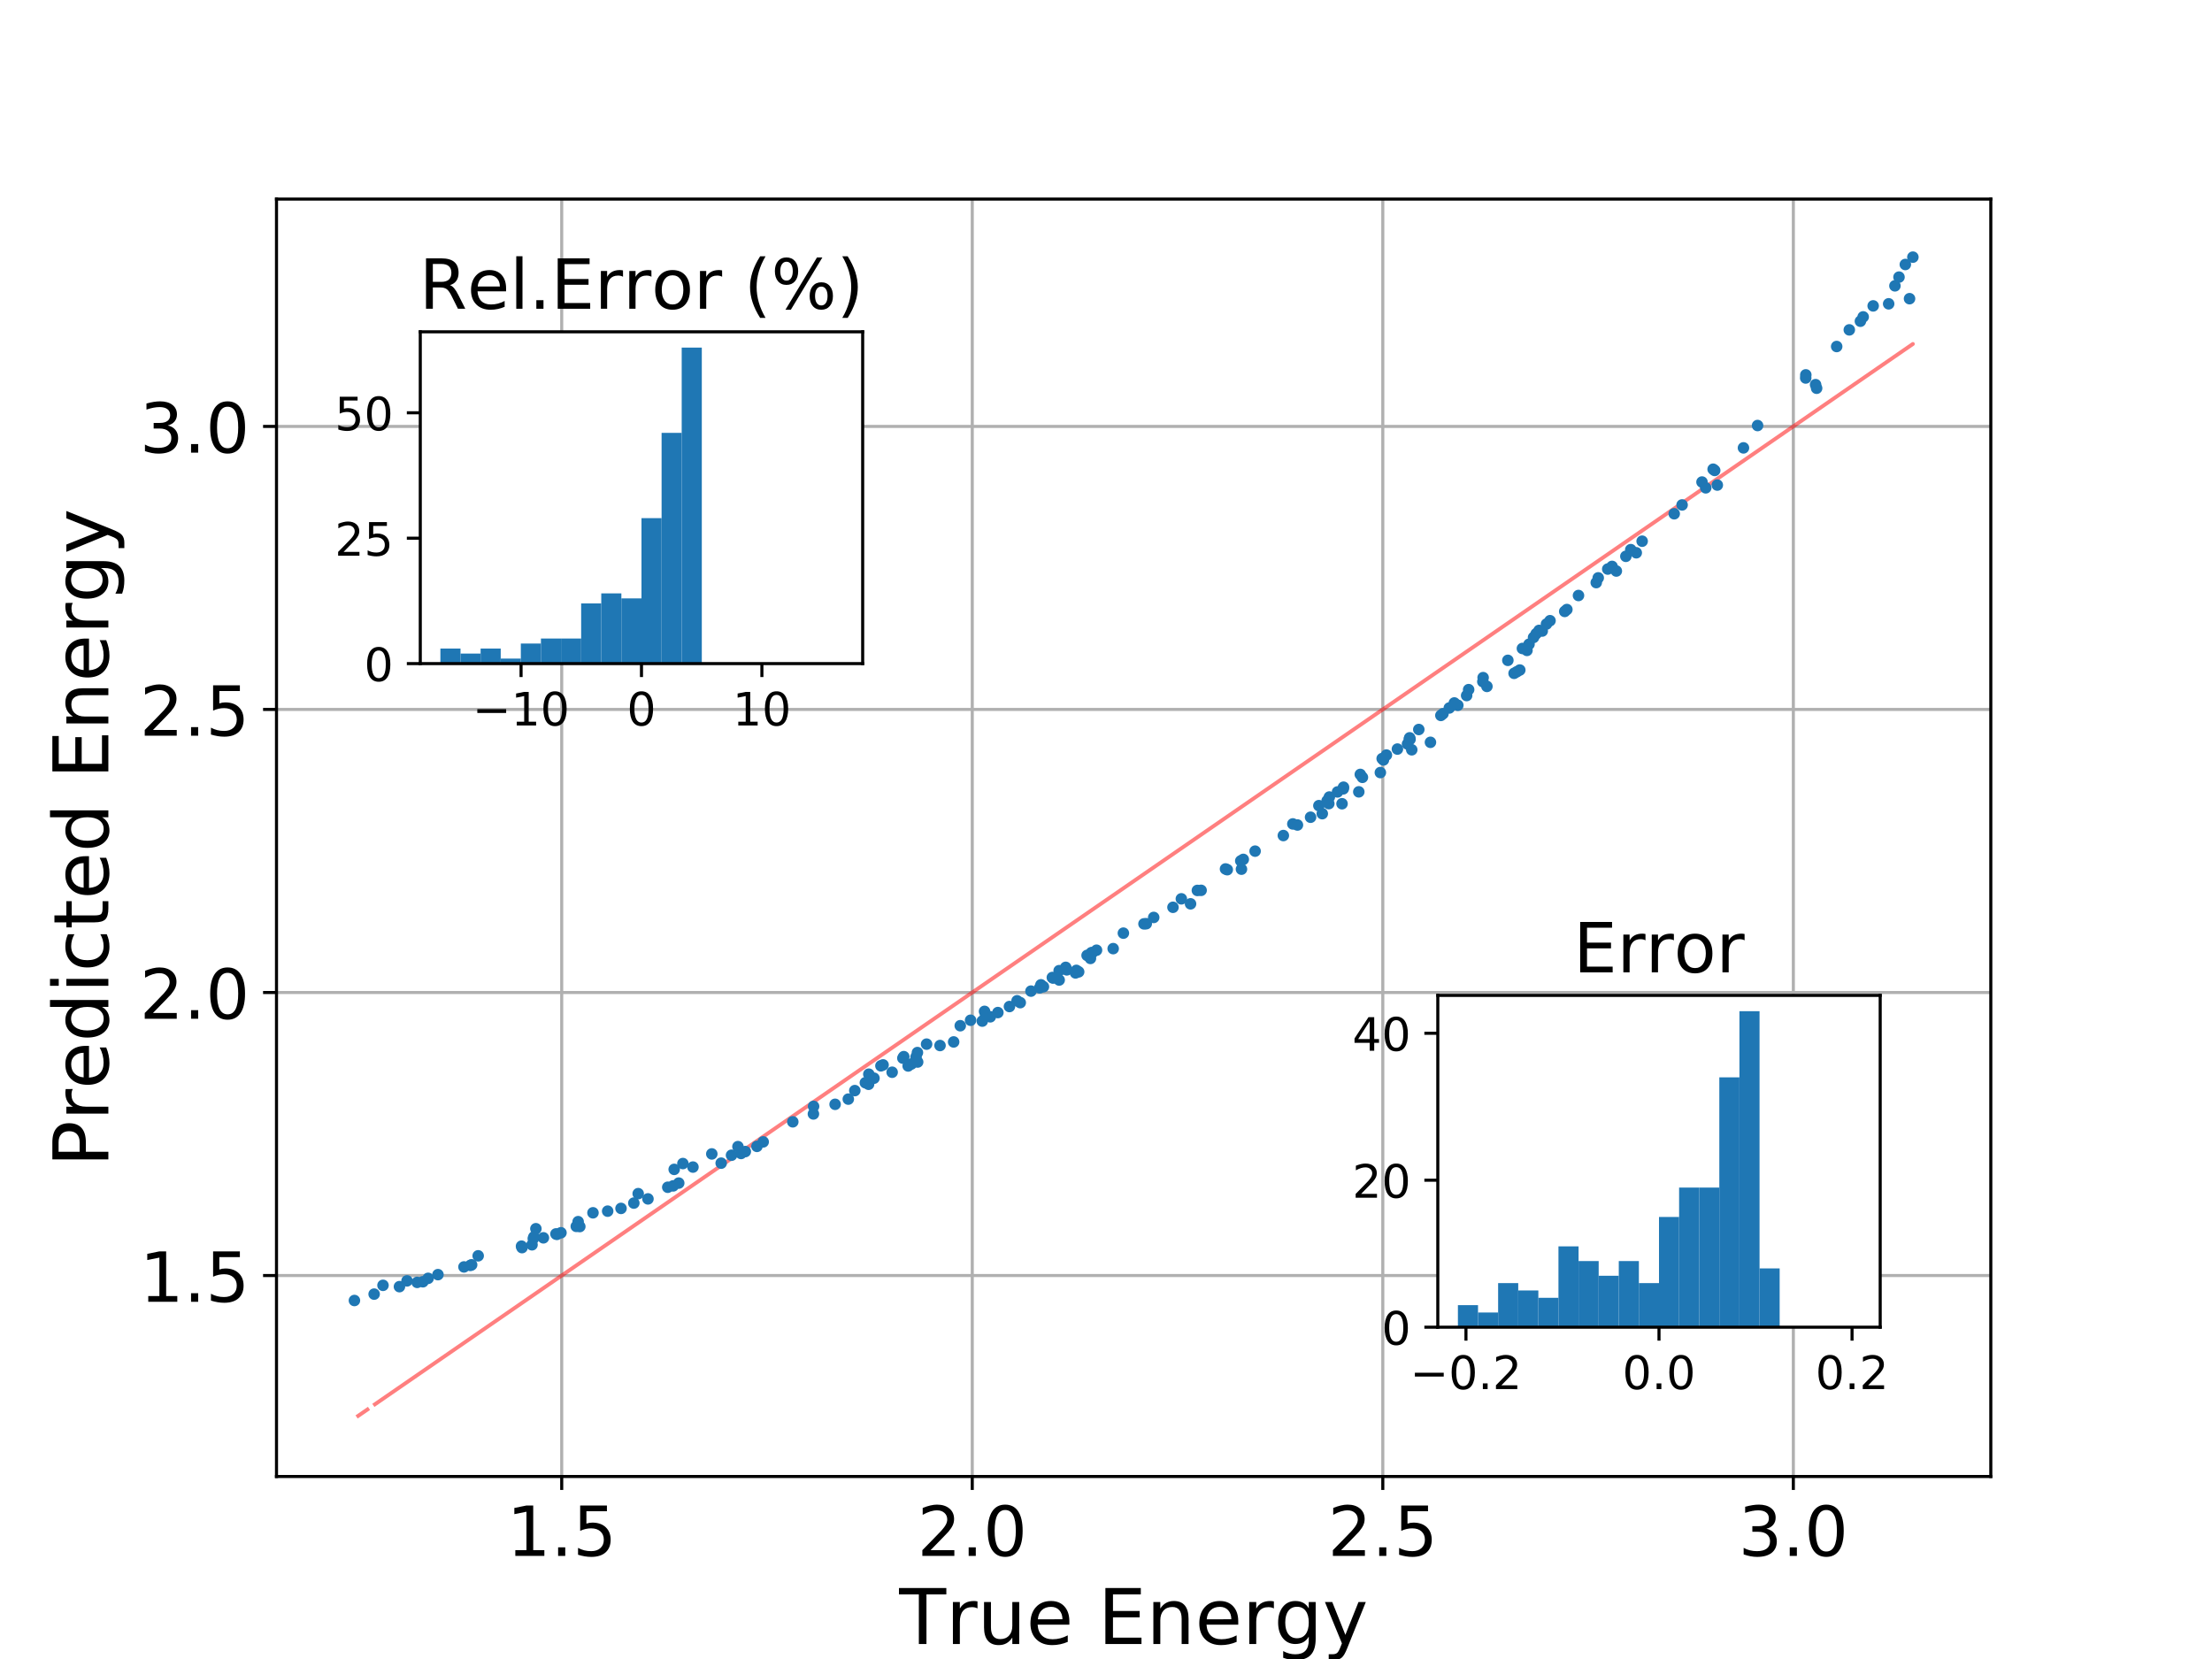 <?xml version="1.0" encoding="utf-8" standalone="no"?>
<!DOCTYPE svg PUBLIC "-//W3C//DTD SVG 1.1//EN"
  "http://www.w3.org/Graphics/SVG/1.1/DTD/svg11.dtd">
<!-- Created with matplotlib (http://matplotlib.org/) -->
<svg height="432pt" version="1.1" viewBox="0 0 576 432" width="576pt" xmlns="http://www.w3.org/2000/svg" xmlns:xlink="http://www.w3.org/1999/xlink">
 <defs>
  <style type="text/css">
*{stroke-linecap:butt;stroke-linejoin:round;}
  </style>
 </defs>
 <g id="figure_1">
  <g id="patch_1">
   <path d="M 0 432 
L 576 432 
L 576 0 
L 0 0 
z
" style="fill:#ffffff;"/>
  </g>
  <g id="axes_1">
   <g id="patch_2">
    <path d="M 72 384.48 
L 518.4 384.48 
L 518.4 51.84 
L 72 51.84 
z
" style="fill:#ffffff;"/>
   </g>
   <g id="matplotlib.axis_1">
    <g id="xtick_1">
     <g id="line2d_1">
      <path clip-path="url(#p677ce7e90f)" d="M 146.27 384.48 
L 146.27 51.84 
" style="fill:none;stroke:#b0b0b0;stroke-linecap:square;stroke-width:0.8;"/>
     </g>
     <g id="line2d_2">
      <defs>
       <path d="M 0 0 
L 0 3.5 
" id="md413369b03" style="stroke:#000000;stroke-width:0.8;"/>
      </defs>
      <g>
       <use style="stroke:#000000;stroke-width:0.8;" x="146.27" xlink:href="#md413369b03" y="384.48"/>
      </g>
     </g>
     <g id="text_1">
      <!-- 1.5 -->
      <defs>
       <path d="M 12.406 8.297 
L 28.516 8.297 
L 28.516 63.922 
L 10.984 60.406 
L 10.984 69.391 
L 28.422 72.906 
L 38.281 72.906 
L 38.281 8.297 
L 54.391 8.297 
L 54.391 0 
L 12.406 0 
z
" id="DejaVuSans-31"/>
       <path d="M 10.688 12.406 
L 21 12.406 
L 21 0 
L 10.688 0 
z
" id="DejaVuSans-2e"/>
       <path d="M 10.797 72.906 
L 49.516 72.906 
L 49.516 64.594 
L 19.828 64.594 
L 19.828 46.734 
Q 21.969 47.469 24.109 47.828 
Q 26.266 48.188 28.422 48.188 
Q 40.625 48.188 47.75 41.5 
Q 54.891 34.812 54.891 23.391 
Q 54.891 11.625 47.562 5.094 
Q 40.234 -1.422 26.906 -1.422 
Q 22.312 -1.422 17.547 -0.641 
Q 12.797 0.141 7.719 1.703 
L 7.719 11.625 
Q 12.109 9.234 16.797 8.062 
Q 21.484 6.891 26.703 6.891 
Q 35.156 6.891 40.078 11.328 
Q 45.016 15.766 45.016 23.391 
Q 45.016 31 40.078 35.438 
Q 35.156 39.891 26.703 39.891 
Q 22.75 39.891 18.812 39.016 
Q 14.891 38.141 10.797 36.281 
z
" id="DejaVuSans-35"/>
      </defs>
      <g transform="translate(131.957 405.157)scale(0.18 -0.18)">
       <use xlink:href="#DejaVuSans-31"/>
       <use x="63.623" xlink:href="#DejaVuSans-2e"/>
       <use x="95.41" xlink:href="#DejaVuSans-35"/>
      </g>
     </g>
    </g>
    <g id="xtick_2">
     <g id="line2d_3">
      <path clip-path="url(#p677ce7e90f)" d="M 253.174 384.48 
L 253.174 51.84 
" style="fill:none;stroke:#b0b0b0;stroke-linecap:square;stroke-width:0.8;"/>
     </g>
     <g id="line2d_4">
      <g>
       <use style="stroke:#000000;stroke-width:0.8;" x="253.174" xlink:href="#md413369b03" y="384.48"/>
      </g>
     </g>
     <g id="text_2">
      <!-- 2.0 -->
      <defs>
       <path d="M 19.188 8.297 
L 53.609 8.297 
L 53.609 0 
L 7.328 0 
L 7.328 8.297 
Q 12.938 14.109 22.625 23.891 
Q 32.328 33.688 34.812 36.531 
Q 39.547 41.844 41.422 45.531 
Q 43.312 49.219 43.312 52.781 
Q 43.312 58.594 39.234 62.25 
Q 35.156 65.922 28.609 65.922 
Q 23.969 65.922 18.812 64.312 
Q 13.672 62.703 7.812 59.422 
L 7.812 69.391 
Q 13.766 71.781 18.938 73 
Q 24.125 74.219 28.422 74.219 
Q 39.75 74.219 46.484 68.547 
Q 53.219 62.891 53.219 53.422 
Q 53.219 48.922 51.531 44.891 
Q 49.859 40.875 45.406 35.406 
Q 44.188 33.984 37.641 27.219 
Q 31.109 20.453 19.188 8.297 
z
" id="DejaVuSans-32"/>
       <path d="M 31.781 66.406 
Q 24.172 66.406 20.328 58.906 
Q 16.5 51.422 16.5 36.375 
Q 16.5 21.391 20.328 13.891 
Q 24.172 6.391 31.781 6.391 
Q 39.453 6.391 43.281 13.891 
Q 47.125 21.391 47.125 36.375 
Q 47.125 51.422 43.281 58.906 
Q 39.453 66.406 31.781 66.406 
z
M 31.781 74.219 
Q 44.047 74.219 50.516 64.516 
Q 56.984 54.828 56.984 36.375 
Q 56.984 17.969 50.516 8.266 
Q 44.047 -1.422 31.781 -1.422 
Q 19.531 -1.422 13.062 8.266 
Q 6.594 17.969 6.594 36.375 
Q 6.594 54.828 13.062 64.516 
Q 19.531 74.219 31.781 74.219 
z
" id="DejaVuSans-30"/>
      </defs>
      <g transform="translate(238.861 405.157)scale(0.18 -0.18)">
       <use xlink:href="#DejaVuSans-32"/>
       <use x="63.623" xlink:href="#DejaVuSans-2e"/>
       <use x="95.41" xlink:href="#DejaVuSans-30"/>
      </g>
     </g>
    </g>
    <g id="xtick_3">
     <g id="line2d_5">
      <path clip-path="url(#p677ce7e90f)" d="M 360.078 384.48 
L 360.078 51.84 
" style="fill:none;stroke:#b0b0b0;stroke-linecap:square;stroke-width:0.8;"/>
     </g>
     <g id="line2d_6">
      <g>
       <use style="stroke:#000000;stroke-width:0.8;" x="360.078" xlink:href="#md413369b03" y="384.48"/>
      </g>
     </g>
     <g id="text_3">
      <!-- 2.5 -->
      <g transform="translate(345.765 405.157)scale(0.18 -0.18)">
       <use xlink:href="#DejaVuSans-32"/>
       <use x="63.623" xlink:href="#DejaVuSans-2e"/>
       <use x="95.41" xlink:href="#DejaVuSans-35"/>
      </g>
     </g>
    </g>
    <g id="xtick_4">
     <g id="line2d_7">
      <path clip-path="url(#p677ce7e90f)" d="M 466.982 384.48 
L 466.982 51.84 
" style="fill:none;stroke:#b0b0b0;stroke-linecap:square;stroke-width:0.8;"/>
     </g>
     <g id="line2d_8">
      <g>
       <use style="stroke:#000000;stroke-width:0.8;" x="466.982" xlink:href="#md413369b03" y="384.48"/>
      </g>
     </g>
     <g id="text_4">
      <!-- 3.0 -->
      <defs>
       <path d="M 40.578 39.312 
Q 47.656 37.797 51.625 33 
Q 55.609 28.219 55.609 21.188 
Q 55.609 10.406 48.188 4.484 
Q 40.766 -1.422 27.094 -1.422 
Q 22.516 -1.422 17.656 -0.516 
Q 12.797 0.391 7.625 2.203 
L 7.625 11.719 
Q 11.719 9.328 16.594 8.109 
Q 21.484 6.891 26.812 6.891 
Q 36.078 6.891 40.938 10.547 
Q 45.797 14.203 45.797 21.188 
Q 45.797 27.641 41.281 31.266 
Q 36.766 34.906 28.719 34.906 
L 20.219 34.906 
L 20.219 43.016 
L 29.109 43.016 
Q 36.375 43.016 40.234 45.922 
Q 44.094 48.828 44.094 54.297 
Q 44.094 59.906 40.109 62.906 
Q 36.141 65.922 28.719 65.922 
Q 24.656 65.922 20.016 65.031 
Q 15.375 64.156 9.812 62.312 
L 9.812 71.094 
Q 15.438 72.656 20.344 73.438 
Q 25.25 74.219 29.594 74.219 
Q 40.828 74.219 47.359 69.109 
Q 53.906 64.016 53.906 55.328 
Q 53.906 49.266 50.438 45.094 
Q 46.969 40.922 40.578 39.312 
z
" id="DejaVuSans-33"/>
      </defs>
      <g transform="translate(452.67 405.157)scale(0.18 -0.18)">
       <use xlink:href="#DejaVuSans-33"/>
       <use x="63.623" xlink:href="#DejaVuSans-2e"/>
       <use x="95.41" xlink:href="#DejaVuSans-30"/>
      </g>
     </g>
    </g>
    <g id="text_5">
     <!-- True Energy -->
     <defs>
      <path d="M -0.297 72.906 
L 61.375 72.906 
L 61.375 64.594 
L 35.5 64.594 
L 35.5 0 
L 25.594 0 
L 25.594 64.594 
L -0.297 64.594 
z
" id="DejaVuSans-54"/>
      <path d="M 41.109 46.297 
Q 39.594 47.172 37.812 47.578 
Q 36.031 48 33.891 48 
Q 26.266 48 22.188 43.047 
Q 18.109 38.094 18.109 28.812 
L 18.109 0 
L 9.078 0 
L 9.078 54.688 
L 18.109 54.688 
L 18.109 46.188 
Q 20.953 51.172 25.484 53.578 
Q 30.031 56 36.531 56 
Q 37.453 56 38.578 55.875 
Q 39.703 55.766 41.062 55.516 
z
" id="DejaVuSans-72"/>
      <path d="M 8.5 21.578 
L 8.5 54.688 
L 17.484 54.688 
L 17.484 21.922 
Q 17.484 14.156 20.5 10.266 
Q 23.531 6.391 29.594 6.391 
Q 36.859 6.391 41.078 11.031 
Q 45.312 15.672 45.312 23.688 
L 45.312 54.688 
L 54.297 54.688 
L 54.297 0 
L 45.312 0 
L 45.312 8.406 
Q 42.047 3.422 37.719 1 
Q 33.406 -1.422 27.688 -1.422 
Q 18.266 -1.422 13.375 4.438 
Q 8.5 10.297 8.5 21.578 
z
M 31.109 56 
z
" id="DejaVuSans-75"/>
      <path d="M 56.203 29.594 
L 56.203 25.203 
L 14.891 25.203 
Q 15.484 15.922 20.484 11.062 
Q 25.484 6.203 34.422 6.203 
Q 39.594 6.203 44.453 7.469 
Q 49.312 8.734 54.109 11.281 
L 54.109 2.781 
Q 49.266 0.734 44.188 -0.344 
Q 39.109 -1.422 33.891 -1.422 
Q 20.797 -1.422 13.156 6.188 
Q 5.516 13.812 5.516 26.812 
Q 5.516 40.234 12.766 48.109 
Q 20.016 56 32.328 56 
Q 43.359 56 49.781 48.891 
Q 56.203 41.797 56.203 29.594 
z
M 47.219 32.234 
Q 47.125 39.594 43.094 43.984 
Q 39.062 48.391 32.422 48.391 
Q 24.906 48.391 20.391 44.141 
Q 15.875 39.891 15.188 32.172 
z
" id="DejaVuSans-65"/>
      <path id="DejaVuSans-20"/>
      <path d="M 9.812 72.906 
L 55.906 72.906 
L 55.906 64.594 
L 19.672 64.594 
L 19.672 43.016 
L 54.391 43.016 
L 54.391 34.719 
L 19.672 34.719 
L 19.672 8.297 
L 56.781 8.297 
L 56.781 0 
L 9.812 0 
z
" id="DejaVuSans-45"/>
      <path d="M 54.891 33.016 
L 54.891 0 
L 45.906 0 
L 45.906 32.719 
Q 45.906 40.484 42.875 44.328 
Q 39.844 48.188 33.797 48.188 
Q 26.516 48.188 22.312 43.547 
Q 18.109 38.922 18.109 30.906 
L 18.109 0 
L 9.078 0 
L 9.078 54.688 
L 18.109 54.688 
L 18.109 46.188 
Q 21.344 51.125 25.703 53.562 
Q 30.078 56 35.797 56 
Q 45.219 56 50.047 50.172 
Q 54.891 44.344 54.891 33.016 
z
" id="DejaVuSans-6e"/>
      <path d="M 45.406 27.984 
Q 45.406 37.75 41.375 43.109 
Q 37.359 48.484 30.078 48.484 
Q 22.859 48.484 18.828 43.109 
Q 14.797 37.75 14.797 27.984 
Q 14.797 18.266 18.828 12.891 
Q 22.859 7.516 30.078 7.516 
Q 37.359 7.516 41.375 12.891 
Q 45.406 18.266 45.406 27.984 
z
M 54.391 6.781 
Q 54.391 -7.172 48.188 -13.984 
Q 42 -20.797 29.203 -20.797 
Q 24.469 -20.797 20.266 -20.094 
Q 16.062 -19.391 12.109 -17.922 
L 12.109 -9.188 
Q 16.062 -11.328 19.922 -12.344 
Q 23.781 -13.375 27.781 -13.375 
Q 36.625 -13.375 41.016 -8.766 
Q 45.406 -4.156 45.406 5.172 
L 45.406 9.625 
Q 42.625 4.781 38.281 2.391 
Q 33.938 0 27.875 0 
Q 17.828 0 11.672 7.656 
Q 5.516 15.328 5.516 27.984 
Q 5.516 40.672 11.672 48.328 
Q 17.828 56 27.875 56 
Q 33.938 56 38.281 53.609 
Q 42.625 51.219 45.406 46.391 
L 45.406 54.688 
L 54.391 54.688 
z
" id="DejaVuSans-67"/>
      <path d="M 32.172 -5.078 
Q 28.375 -14.844 24.75 -17.812 
Q 21.141 -20.797 15.094 -20.797 
L 7.906 -20.797 
L 7.906 -13.281 
L 13.188 -13.281 
Q 16.891 -13.281 18.938 -11.516 
Q 21 -9.766 23.484 -3.219 
L 25.094 0.875 
L 2.984 54.688 
L 12.5 54.688 
L 29.594 11.922 
L 46.688 54.688 
L 56.203 54.688 
z
" id="DejaVuSans-79"/>
     </defs>
     <g transform="translate(234.148 428.098)scale(0.2 -0.2)">
      <use xlink:href="#DejaVuSans-54"/>
      <use x="60.865" xlink:href="#DejaVuSans-72"/>
      <use x="101.979" xlink:href="#DejaVuSans-75"/>
      <use x="165.357" xlink:href="#DejaVuSans-65"/>
      <use x="226.881" xlink:href="#DejaVuSans-20"/>
      <use x="258.668" xlink:href="#DejaVuSans-45"/>
      <use x="321.852" xlink:href="#DejaVuSans-6e"/>
      <use x="385.23" xlink:href="#DejaVuSans-65"/>
      <use x="446.754" xlink:href="#DejaVuSans-72"/>
      <use x="487.852" xlink:href="#DejaVuSans-67"/>
      <use x="551.328" xlink:href="#DejaVuSans-79"/>
     </g>
    </g>
   </g>
   <g id="matplotlib.axis_2">
    <g id="ytick_1">
     <g id="line2d_9">
      <path clip-path="url(#p677ce7e90f)" d="M 72 332.144 
L 518.4 332.144 
" style="fill:none;stroke:#b0b0b0;stroke-linecap:square;stroke-width:0.8;"/>
     </g>
     <g id="line2d_10">
      <defs>
       <path d="M 0 0 
L -3.5 0 
" id="m272c4cea9a" style="stroke:#000000;stroke-width:0.8;"/>
      </defs>
      <g>
       <use style="stroke:#000000;stroke-width:0.8;" x="72" xlink:href="#m272c4cea9a" y="332.144"/>
      </g>
     </g>
     <g id="text_6">
      <!-- 1.5 -->
      <g transform="translate(36.374 338.983)scale(0.18 -0.18)">
       <use xlink:href="#DejaVuSans-31"/>
       <use x="63.623" xlink:href="#DejaVuSans-2e"/>
       <use x="95.41" xlink:href="#DejaVuSans-35"/>
      </g>
     </g>
    </g>
    <g id="ytick_2">
     <g id="line2d_11">
      <path clip-path="url(#p677ce7e90f)" d="M 72 258.44 
L 518.4 258.44 
" style="fill:none;stroke:#b0b0b0;stroke-linecap:square;stroke-width:0.8;"/>
     </g>
     <g id="line2d_12">
      <g>
       <use style="stroke:#000000;stroke-width:0.8;" x="72" xlink:href="#m272c4cea9a" y="258.44"/>
      </g>
     </g>
     <g id="text_7">
      <!-- 2.0 -->
      <g transform="translate(36.374 265.278)scale(0.18 -0.18)">
       <use xlink:href="#DejaVuSans-32"/>
       <use x="63.623" xlink:href="#DejaVuSans-2e"/>
       <use x="95.41" xlink:href="#DejaVuSans-30"/>
      </g>
     </g>
    </g>
    <g id="ytick_3">
     <g id="line2d_13">
      <path clip-path="url(#p677ce7e90f)" d="M 72 184.735 
L 518.4 184.735 
" style="fill:none;stroke:#b0b0b0;stroke-linecap:square;stroke-width:0.8;"/>
     </g>
     <g id="line2d_14">
      <g>
       <use style="stroke:#000000;stroke-width:0.8;" x="72" xlink:href="#m272c4cea9a" y="184.735"/>
      </g>
     </g>
     <g id="text_8">
      <!-- 2.5 -->
      <g transform="translate(36.374 191.574)scale(0.18 -0.18)">
       <use xlink:href="#DejaVuSans-32"/>
       <use x="63.623" xlink:href="#DejaVuSans-2e"/>
       <use x="95.41" xlink:href="#DejaVuSans-35"/>
      </g>
     </g>
    </g>
    <g id="ytick_4">
     <g id="line2d_15">
      <path clip-path="url(#p677ce7e90f)" d="M 72 111.03 
L 518.4 111.03 
" style="fill:none;stroke:#b0b0b0;stroke-linecap:square;stroke-width:0.8;"/>
     </g>
     <g id="line2d_16">
      <g>
       <use style="stroke:#000000;stroke-width:0.8;" x="72" xlink:href="#m272c4cea9a" y="111.03"/>
      </g>
     </g>
     <g id="text_9">
      <!-- 3.0 -->
      <g transform="translate(36.374 117.869)scale(0.18 -0.18)">
       <use xlink:href="#DejaVuSans-33"/>
       <use x="63.623" xlink:href="#DejaVuSans-2e"/>
       <use x="95.41" xlink:href="#DejaVuSans-30"/>
      </g>
     </g>
    </g>
    <g id="text_10">
     <!-- Predicted Energy -->
     <defs>
      <path d="M 19.672 64.797 
L 19.672 37.406 
L 32.078 37.406 
Q 38.969 37.406 42.719 40.969 
Q 46.484 44.531 46.484 51.125 
Q 46.484 57.672 42.719 61.234 
Q 38.969 64.797 32.078 64.797 
z
M 9.812 72.906 
L 32.078 72.906 
Q 44.344 72.906 50.609 67.359 
Q 56.891 61.812 56.891 51.125 
Q 56.891 40.328 50.609 34.812 
Q 44.344 29.297 32.078 29.297 
L 19.672 29.297 
L 19.672 0 
L 9.812 0 
z
" id="DejaVuSans-50"/>
      <path d="M 45.406 46.391 
L 45.406 75.984 
L 54.391 75.984 
L 54.391 0 
L 45.406 0 
L 45.406 8.203 
Q 42.578 3.328 38.25 0.953 
Q 33.938 -1.422 27.875 -1.422 
Q 17.969 -1.422 11.734 6.484 
Q 5.516 14.406 5.516 27.297 
Q 5.516 40.188 11.734 48.094 
Q 17.969 56 27.875 56 
Q 33.938 56 38.25 53.625 
Q 42.578 51.266 45.406 46.391 
z
M 14.797 27.297 
Q 14.797 17.391 18.875 11.75 
Q 22.953 6.109 30.078 6.109 
Q 37.203 6.109 41.297 11.75 
Q 45.406 17.391 45.406 27.297 
Q 45.406 37.203 41.297 42.844 
Q 37.203 48.484 30.078 48.484 
Q 22.953 48.484 18.875 42.844 
Q 14.797 37.203 14.797 27.297 
z
" id="DejaVuSans-64"/>
      <path d="M 9.422 54.688 
L 18.406 54.688 
L 18.406 0 
L 9.422 0 
z
M 9.422 75.984 
L 18.406 75.984 
L 18.406 64.594 
L 9.422 64.594 
z
" id="DejaVuSans-69"/>
      <path d="M 48.781 52.594 
L 48.781 44.188 
Q 44.969 46.297 41.141 47.344 
Q 37.312 48.391 33.406 48.391 
Q 24.656 48.391 19.812 42.844 
Q 14.984 37.312 14.984 27.297 
Q 14.984 17.281 19.812 11.734 
Q 24.656 6.203 33.406 6.203 
Q 37.312 6.203 41.141 7.25 
Q 44.969 8.297 48.781 10.406 
L 48.781 2.094 
Q 45.016 0.344 40.984 -0.531 
Q 36.969 -1.422 32.422 -1.422 
Q 20.062 -1.422 12.781 6.344 
Q 5.516 14.109 5.516 27.297 
Q 5.516 40.672 12.859 48.328 
Q 20.219 56 33.016 56 
Q 37.156 56 41.109 55.141 
Q 45.062 54.297 48.781 52.594 
z
" id="DejaVuSans-63"/>
      <path d="M 18.312 70.219 
L 18.312 54.688 
L 36.812 54.688 
L 36.812 47.703 
L 18.312 47.703 
L 18.312 18.016 
Q 18.312 11.328 20.141 9.422 
Q 21.969 7.516 27.594 7.516 
L 36.812 7.516 
L 36.812 0 
L 27.594 0 
Q 17.188 0 13.234 3.875 
Q 9.281 7.766 9.281 18.016 
L 9.281 47.703 
L 2.688 47.703 
L 2.688 54.688 
L 9.281 54.688 
L 9.281 70.219 
z
" id="DejaVuSans-74"/>
     </defs>
     <g transform="translate(28.215 303.86)rotate(-90)scale(0.2 -0.2)">
      <use xlink:href="#DejaVuSans-50"/>
      <use x="60.287" xlink:href="#DejaVuSans-72"/>
      <use x="101.369" xlink:href="#DejaVuSans-65"/>
      <use x="162.893" xlink:href="#DejaVuSans-64"/>
      <use x="226.369" xlink:href="#DejaVuSans-69"/>
      <use x="254.152" xlink:href="#DejaVuSans-63"/>
      <use x="309.133" xlink:href="#DejaVuSans-74"/>
      <use x="348.342" xlink:href="#DejaVuSans-65"/>
      <use x="409.865" xlink:href="#DejaVuSans-64"/>
      <use x="473.342" xlink:href="#DejaVuSans-20"/>
      <use x="505.129" xlink:href="#DejaVuSans-45"/>
      <use x="568.312" xlink:href="#DejaVuSans-6e"/>
      <use x="631.691" xlink:href="#DejaVuSans-65"/>
      <use x="693.215" xlink:href="#DejaVuSans-72"/>
      <use x="734.312" xlink:href="#DejaVuSans-67"/>
      <use x="797.789" xlink:href="#DejaVuSans-79"/>
     </g>
    </g>
   </g>
   <g id="line2d_17">
    <path clip-path="url(#p677ce7e90f)" d="M 346.162 194.33 
L 386.203 166.723 
L 386.203 166.723 
L 386.203 166.723 
L 138.534 337.478 
L 262.859 251.762 
L 262.859 251.762 
L 478.267 103.25 
L 478.267 103.25 
L 478.267 103.25 
L 105.987 359.917 
L 446.095 125.431 
L 446.095 125.431 
L 481.556 100.982 
L 447.183 124.681 
L 447.183 124.681 
L 145.026 333.002 
L 241.284 266.637 
L 241.284 266.637 
L 487.769 96.699 
L 274.028 244.062 
L 274.028 244.062 
L 138.87 337.246 
L 138.87 337.246 
L 138.87 337.246 
L 400.778 156.675 
L 192.975 299.944 
L 192.975 299.944 
L 99.732 364.23 
L 99.732 364.23 
L 99.732 364.23 
L 498.109 89.57 
L 122.814 348.316 
L 122.814 348.316 
L 97.426 365.82 
L 97.426 365.82 
L 97.426 365.82 
L 400.014 157.201 
L 187.794 303.516 
L 187.794 303.516 
L 92.291 369.36 
L 92.291 369.36 
L 92.291 369.36 
L 426.081 139.229 
L 238.533 268.534 
" style="fill:none;opacity:0.5;stroke:#ff0000;stroke-dasharray:3.7,1.6;stroke-dashoffset:0;"/>
   </g>
   <g id="line2d_18">
    <defs>
     <path d="M 0 1 
C 0.265 1 0.52 0.895 0.707 0.707 
C 0.895 0.52 1 0.265 1 0 
C 1 -0.265 0.895 -0.52 0.707 -0.707 
C 0.52 -0.895 0.265 -1 0 -1 
C -0.265 -1 -0.52 -0.895 -0.707 -0.707 
C -0.895 -0.52 -1 -0.265 -1 0 
C -1 0.265 -0.895 0.52 -0.707 0.707 
C -0.52 0.895 -0.265 1 0 1 
z
" id="md43823d72e" style="stroke:#1f77b4;"/>
    </defs>
    <g clip-path="url(#p677ce7e90f)">
     <use style="fill:#1f77b4;stroke:#1f77b4;" x="346.162" xlink:href="#md43823d72e" y="207.54"/>
     <use style="fill:#1f77b4;stroke:#1f77b4;" x="386.203" xlink:href="#md43823d72e" y="176.453"/>
     <use style="fill:#1f77b4;stroke:#1f77b4;" x="138.534" xlink:href="#md43823d72e" y="324.141"/>
     <use style="fill:#1f77b4;stroke:#1f77b4;" x="262.859" xlink:href="#md43823d72e" y="262.102"/>
     <use style="fill:#1f77b4;stroke:#1f77b4;" x="424.65" xlink:href="#md43823d72e" y="143.124"/>
     <use style="fill:#1f77b4;stroke:#1f77b4;" x="343.433" xlink:href="#md43823d72e" y="209.787"/>
     <use style="fill:#1f77b4;stroke:#1f77b4;" x="435.961" xlink:href="#md43823d72e" y="133.783"/>
     <use style="fill:#1f77b4;stroke:#1f77b4;" x="443.199" xlink:href="#md43823d72e" y="125.522"/>
     <use style="fill:#1f77b4;stroke:#1f77b4;" x="478.267" xlink:href="#md43823d72e" y="90.231"/>
     <use style="fill:#1f77b4;stroke:#1f77b4;" x="192.16" xlink:href="#md43823d72e" y="298.578"/>
     <use style="fill:#1f77b4;stroke:#1f77b4;" x="194.076" xlink:href="#md43823d72e" y="299.867"/>
     <use style="fill:#1f77b4;stroke:#1f77b4;" x="146.075" xlink:href="#md43823d72e" y="321.01"/>
     <use style="fill:#1f77b4;stroke:#1f77b4;" x="336.651" xlink:href="#md43823d72e" y="214.545"/>
     <use style="fill:#1f77b4;stroke:#1f77b4;" x="229.952" xlink:href="#md43823d72e" y="277.297"/>
     <use style="fill:#1f77b4;stroke:#1f77b4;" x="444.171" xlink:href="#md43823d72e" y="127.028"/>
     <use style="fill:#1f77b4;stroke:#1f77b4;" x="361.018" xlink:href="#md43823d72e" y="196.615"/>
     <use style="fill:#1f77b4;stroke:#1f77b4;" x="470.203" xlink:href="#md43823d72e" y="98.429"/>
     <use style="fill:#1f77b4;stroke:#1f77b4;" x="236.483" xlink:href="#md43823d72e" y="277.577"/>
     <use style="fill:#1f77b4;stroke:#1f77b4;" x="401.596" xlink:href="#md43823d72e" y="164.32"/>
     <use style="fill:#1f77b4;stroke:#1f77b4;" x="168.728" xlink:href="#md43823d72e" y="312.188"/>
     <use style="fill:#1f77b4;stroke:#1f77b4;" x="265.672" xlink:href="#md43823d72e" y="261.087"/>
     <use style="fill:#1f77b4;stroke:#1f77b4;" x="289.869" xlink:href="#md43823d72e" y="247.021"/>
     <use style="fill:#1f77b4;stroke:#1f77b4;" x="382.431" xlink:href="#md43823d72e" y="179.578"/>
     <use style="fill:#1f77b4;stroke:#1f77b4;" x="310.015" xlink:href="#md43823d72e" y="235.357"/>
     <use style="fill:#1f77b4;stroke:#1f77b4;" x="348.292" xlink:href="#md43823d72e" y="206.215"/>
     <use style="fill:#1f77b4;stroke:#1f77b4;" x="139.021" xlink:href="#md43823d72e" y="322.087"/>
     <use style="fill:#1f77b4;stroke:#1f77b4;" x="165.048" xlink:href="#md43823d72e" y="313.28"/>
     <use style="fill:#1f77b4;stroke:#1f77b4;" x="453.994" xlink:href="#md43823d72e" y="116.627"/>
     <use style="fill:#1f77b4;stroke:#1f77b4;" x="366.98" xlink:href="#md43823d72e" y="192.507"/>
     <use style="fill:#1f77b4;stroke:#1f77b4;" x="367.172" xlink:href="#md43823d72e" y="192.521"/>
     <use style="fill:#1f77b4;stroke:#1f77b4;" x="341.27" xlink:href="#md43823d72e" y="212.805"/>
     <use style="fill:#1f77b4;stroke:#1f77b4;" x="275.797" xlink:href="#md43823d72e" y="252.76"/>
     <use style="fill:#1f77b4;stroke:#1f77b4;" x="105.987" xlink:href="#md43823d72e" y="333.537"/>
     <use style="fill:#1f77b4;stroke:#1f77b4;" x="110.128" xlink:href="#md43823d72e" y="333.766"/>
     <use style="fill:#1f77b4;stroke:#1f77b4;" x="387.193" xlink:href="#md43823d72e" y="178.74"/>
     <use style="fill:#1f77b4;stroke:#1f77b4;" x="268.464" xlink:href="#md43823d72e" y="258.085"/>
     <use style="fill:#1f77b4;stroke:#1f77b4;" x="381.91" xlink:href="#md43823d72e" y="181.122"/>
     <use style="fill:#1f77b4;stroke:#1f77b4;" x="144.766" xlink:href="#md43823d72e" y="321.312"/>
     <use style="fill:#1f77b4;stroke:#1f77b4;" x="326.826" xlink:href="#md43823d72e" y="221.637"/>
     <use style="fill:#1f77b4;stroke:#1f77b4;" x="226.176" xlink:href="#md43823d72e" y="282.345"/>
     <use style="fill:#1f77b4;stroke:#1f77b4;" x="124.515" xlink:href="#md43823d72e" y="327.012"/>
     <use style="fill:#1f77b4;stroke:#1f77b4;" x="175.3" xlink:href="#md43823d72e" y="308.8"/>
     <use style="fill:#1f77b4;stroke:#1f77b4;" x="277.794" xlink:href="#md43823d72e" y="252.553"/>
     <use style="fill:#1f77b4;stroke:#1f77b4;" x="311.795" xlink:href="#md43823d72e" y="231.867"/>
     <use style="fill:#1f77b4;stroke:#1f77b4;" x="472.775" xlink:href="#md43823d72e" y="100.162"/>
     <use style="fill:#1f77b4;stroke:#1f77b4;" x="154.409" xlink:href="#md43823d72e" y="315.811"/>
     <use style="fill:#1f77b4;stroke:#1f77b4;" x="354.219" xlink:href="#md43823d72e" y="201.658"/>
     <use style="fill:#1f77b4;stroke:#1f77b4;" x="222.59" xlink:href="#md43823d72e" y="283.991"/>
     <use style="fill:#1f77b4;stroke:#1f77b4;" x="161.711" xlink:href="#md43823d72e" y="314.666"/>
     <use style="fill:#1f77b4;stroke:#1f77b4;" x="235.342" xlink:href="#md43823d72e" y="275.146"/>
     <use style="fill:#1f77b4;stroke:#1f77b4;" x="284.178" xlink:href="#md43823d72e" y="248.087"/>
     <use style="fill:#1f77b4;stroke:#1f77b4;" x="353.827" xlink:href="#md43823d72e" y="206.195"/>
     <use style="fill:#1f77b4;stroke:#1f77b4;" x="259.846" xlink:href="#md43823d72e" y="263.67"/>
     <use style="fill:#1f77b4;stroke:#1f77b4;" x="446.095" xlink:href="#md43823d72e" y="122.181"/>
     <use style="fill:#1f77b4;stroke:#1f77b4;" x="481.556" xlink:href="#md43823d72e" y="85.898"/>
     <use style="fill:#1f77b4;stroke:#1f77b4;" x="447.183" xlink:href="#md43823d72e" y="126.308"/>
     <use style="fill:#1f77b4;stroke:#1f77b4;" x="145.026" xlink:href="#md43823d72e" y="321.428"/>
     <use style="fill:#1f77b4;stroke:#1f77b4;" x="271.058" xlink:href="#md43823d72e" y="256.443"/>
     <use style="fill:#1f77b4;stroke:#1f77b4;" x="323.273" xlink:href="#md43823d72e" y="226.33"/>
     <use style="fill:#1f77b4;stroke:#1f77b4;" x="244.78" xlink:href="#md43823d72e" y="272.253"/>
     <use style="fill:#1f77b4;stroke:#1f77b4;" x="198.732" xlink:href="#md43823d72e" y="297.343"/>
     <use style="fill:#1f77b4;stroke:#1f77b4;" x="446.505" xlink:href="#md43823d72e" y="122.506"/>
     <use style="fill:#1f77b4;stroke:#1f77b4;" x="305.44" xlink:href="#md43823d72e" y="236.257"/>
     <use style="fill:#1f77b4;stroke:#1f77b4;" x="241.284" xlink:href="#md43823d72e" y="271.889"/>
     <use style="fill:#1f77b4;stroke:#1f77b4;" x="487.769" xlink:href="#md43823d72e" y="79.653"/>
     <use style="fill:#1f77b4;stroke:#1f77b4;" x="349.782" xlink:href="#md43823d72e" y="205.414"/>
     <use style="fill:#1f77b4;stroke:#1f77b4;" x="274.028" xlink:href="#md43823d72e" y="254.542"/>
     <use style="fill:#1f77b4;stroke:#1f77b4;" x="138.87" xlink:href="#md43823d72e" y="322.536"/>
     <use style="fill:#1f77b4;stroke:#1f77b4;" x="397.622" xlink:href="#md43823d72e" y="169.364"/>
     <use style="fill:#1f77b4;stroke:#1f77b4;" x="319.12" xlink:href="#md43823d72e" y="226.274"/>
     <use style="fill:#1f77b4;stroke:#1f77b4;" x="400.778" xlink:href="#md43823d72e" y="164.154"/>
     <use style="fill:#1f77b4;stroke:#1f77b4;" x="255.784" xlink:href="#md43823d72e" y="265.893"/>
     <use style="fill:#1f77b4;stroke:#1f77b4;" x="211.812" xlink:href="#md43823d72e" y="290.068"/>
     <use style="fill:#1f77b4;stroke:#1f77b4;" x="173.884" xlink:href="#md43823d72e" y="309.157"/>
     <use style="fill:#1f77b4;stroke:#1f77b4;" x="280.066" xlink:href="#md43823d72e" y="253.345"/>
     <use style="fill:#1f77b4;stroke:#1f77b4;" x="192.975" xlink:href="#md43823d72e" y="300.363"/>
     <use style="fill:#1f77b4;stroke:#1f77b4;" x="99.732" xlink:href="#md43823d72e" y="334.698"/>
     <use style="fill:#1f77b4;stroke:#1f77b4;" x="292.525" xlink:href="#md43823d72e" y="242.99"/>
     <use style="fill:#1f77b4;stroke:#1f77b4;" x="484.447" xlink:href="#md43823d72e" y="83.645"/>
     <use style="fill:#1f77b4;stroke:#1f77b4;" x="386.126" xlink:href="#md43823d72e" y="177.501"/>
     <use style="fill:#1f77b4;stroke:#1f77b4;" x="396.429" xlink:href="#md43823d72e" y="168.862"/>
     <use style="fill:#1f77b4;stroke:#1f77b4;" x="275.809" xlink:href="#md43823d72e" y="255.195"/>
     <use style="fill:#1f77b4;stroke:#1f77b4;" x="232.313" xlink:href="#md43823d72e" y="279.208"/>
     <use style="fill:#1f77b4;stroke:#1f77b4;" x="349.461" xlink:href="#md43823d72e" y="209.292"/>
     <use style="fill:#1f77b4;stroke:#1f77b4;" x="252.737" xlink:href="#md43823d72e" y="265.672"/>
     <use style="fill:#1f77b4;stroke:#1f77b4;" x="395.752" xlink:href="#md43823d72e" y="174.474"/>
     <use style="fill:#1f77b4;stroke:#1f77b4;" x="307.621" xlink:href="#md43823d72e" y="234.053"/>
     <use style="fill:#1f77b4;stroke:#1f77b4;" x="377.392" xlink:href="#md43823d72e" y="184.357"/>
     <use style="fill:#1f77b4;stroke:#1f77b4;" x="497.24" xlink:href="#md43823d72e" y="77.777"/>
     <use style="fill:#1f77b4;stroke:#1f77b4;" x="280.285" xlink:href="#md43823d72e" y="252.683"/>
     <use style="fill:#1f77b4;stroke:#1f77b4;" x="280.884" xlink:href="#md43823d72e" y="253.069"/>
     <use style="fill:#1f77b4;stroke:#1f77b4;" x="379.612" xlink:href="#md43823d72e" y="183.653"/>
     <use style="fill:#1f77b4;stroke:#1f77b4;" x="498.109" xlink:href="#md43823d72e" y="66.96"/>
     <use style="fill:#1f77b4;stroke:#1f77b4;" x="264.845" xlink:href="#md43823d72e" y="260.601"/>
     <use style="fill:#1f77b4;stroke:#1f77b4;" x="298.484" xlink:href="#md43823d72e" y="240.532"/>
     <use style="fill:#1f77b4;stroke:#1f77b4;" x="114.045" xlink:href="#md43823d72e" y="331.912"/>
     <use style="fill:#1f77b4;stroke:#1f77b4;" x="141.499" xlink:href="#md43823d72e" y="322.327"/>
     <use style="fill:#1f77b4;stroke:#1f77b4;" x="256.645" xlink:href="#md43823d72e" y="264.487"/>
     <use style="fill:#1f77b4;stroke:#1f77b4;" x="135.93" xlink:href="#md43823d72e" y="324.877"/>
     <use style="fill:#1f77b4;stroke:#1f77b4;" x="229.391" xlink:href="#md43823d72e" y="277.54"/>
     <use style="fill:#1f77b4;stroke:#1f77b4;" x="420.891" xlink:href="#md43823d72e" y="148.692"/>
     <use style="fill:#1f77b4;stroke:#1f77b4;" x="375.199" xlink:href="#md43823d72e" y="186.296"/>
     <use style="fill:#1f77b4;stroke:#1f77b4;" x="392.644" xlink:href="#md43823d72e" y="171.952"/>
     <use style="fill:#1f77b4;stroke:#1f77b4;" x="257.87" xlink:href="#md43823d72e" y="264.776"/>
     <use style="fill:#1f77b4;stroke:#1f77b4;" x="185.352" xlink:href="#md43823d72e" y="300.478"/>
     <use style="fill:#1f77b4;stroke:#1f77b4;" x="457.669" xlink:href="#md43823d72e" y="110.807"/>
     <use style="fill:#1f77b4;stroke:#1f77b4;" x="367.617" xlink:href="#md43823d72e" y="195.244"/>
     <use style="fill:#1f77b4;stroke:#1f77b4;" x="407.451" xlink:href="#md43823d72e" y="159.216"/>
     <use style="fill:#1f77b4;stroke:#1f77b4;" x="177.823" xlink:href="#md43823d72e" y="302.987"/>
     <use style="fill:#1f77b4;stroke:#1f77b4;" x="250.048" xlink:href="#md43823d72e" y="267.095"/>
     <use style="fill:#1f77b4;stroke:#1f77b4;" x="271.706" xlink:href="#md43823d72e" y="256.942"/>
     <use style="fill:#1f77b4;stroke:#1f77b4;" x="491.802" xlink:href="#md43823d72e" y="79.114"/>
     <use style="fill:#1f77b4;stroke:#1f77b4;" x="238.958" xlink:href="#md43823d72e" y="276.548"/>
     <use style="fill:#1f77b4;stroke:#1f77b4;" x="496.143" xlink:href="#md43823d72e" y="68.873"/>
     <use style="fill:#1f77b4;stroke:#1f77b4;" x="345.58" xlink:href="#md43823d72e" y="208.52"/>
     <use style="fill:#1f77b4;stroke:#1f77b4;" x="419.78" xlink:href="#md43823d72e" y="147.49"/>
     <use style="fill:#1f77b4;stroke:#1f77b4;" x="334.181" xlink:href="#md43823d72e" y="217.573"/>
     <use style="fill:#1f77b4;stroke:#1f77b4;" x="369.452" xlink:href="#md43823d72e" y="189.96"/>
     <use style="fill:#1f77b4;stroke:#1f77b4;" x="225.338" xlink:href="#md43823d72e" y="281.942"/>
     <use style="fill:#1f77b4;stroke:#1f77b4;" x="108.631" xlink:href="#md43823d72e" y="333.93"/>
     <use style="fill:#1f77b4;stroke:#1f77b4;" x="367.076" xlink:href="#md43823d72e" y="192.128"/>
     <use style="fill:#1f77b4;stroke:#1f77b4;" x="166.186" xlink:href="#md43823d72e" y="310.821"/>
     <use style="fill:#1f77b4;stroke:#1f77b4;" x="175.559" xlink:href="#md43823d72e" y="304.504"/>
     <use style="fill:#1f77b4;stroke:#1f77b4;" x="283.951" xlink:href="#md43823d72e" y="249.575"/>
     <use style="fill:#1f77b4;stroke:#1f77b4;" x="235.103" xlink:href="#md43823d72e" y="275.54"/>
     <use style="fill:#1f77b4;stroke:#1f77b4;" x="375.752" xlink:href="#md43823d72e" y="185.847"/>
     <use style="fill:#1f77b4;stroke:#1f77b4;" x="285.533" xlink:href="#md43823d72e" y="247.434"/>
     <use style="fill:#1f77b4;stroke:#1f77b4;" x="283.074" xlink:href="#md43823d72e" y="248.784"/>
     <use style="fill:#1f77b4;stroke:#1f77b4;" x="363.884" xlink:href="#md43823d72e" y="195.057"/>
     <use style="fill:#1f77b4;stroke:#1f77b4;" x="284.426" xlink:href="#md43823d72e" y="248.088"/>
     <use style="fill:#1f77b4;stroke:#1f77b4;" x="408.011" xlink:href="#md43823d72e" y="158.722"/>
     <use style="fill:#1f77b4;stroke:#1f77b4;" x="150.066" xlink:href="#md43823d72e" y="319.345"/>
     <use style="fill:#1f77b4;stroke:#1f77b4;" x="473.045" xlink:href="#md43823d72e" y="101.098"/>
     <use style="fill:#1f77b4;stroke:#1f77b4;" x="423.371" xlink:href="#md43823d72e" y="144.865"/>
     <use style="fill:#1f77b4;stroke:#1f77b4;" x="360.246" xlink:href="#md43823d72e" y="197.887"/>
     <use style="fill:#1f77b4;stroke:#1f77b4;" x="344.32" xlink:href="#md43823d72e" y="211.878"/>
     <use style="fill:#1f77b4;stroke:#1f77b4;" x="135.801" xlink:href="#md43823d72e" y="324.498"/>
     <use style="fill:#1f77b4;stroke:#1f77b4;" x="323.092" xlink:href="#md43823d72e" y="224.173"/>
     <use style="fill:#1f77b4;stroke:#1f77b4;" x="197.106" xlink:href="#md43823d72e" y="298.513"/>
     <use style="fill:#1f77b4;stroke:#1f77b4;" x="211.856" xlink:href="#md43823d72e" y="288.092"/>
     <use style="fill:#1f77b4;stroke:#1f77b4;" x="277.51" xlink:href="#md43823d72e" y="251.896"/>
     <use style="fill:#1f77b4;stroke:#1f77b4;" x="416.175" xlink:href="#md43823d72e" y="150.474"/>
     <use style="fill:#1f77b4;stroke:#1f77b4;" x="312.766" xlink:href="#md43823d72e" y="231.843"/>
     <use style="fill:#1f77b4;stroke:#1f77b4;" x="274.232" xlink:href="#md43823d72e" y="254.684"/>
     <use style="fill:#1f77b4;stroke:#1f77b4;" x="427.613" xlink:href="#md43823d72e" y="140.926"/>
     <use style="fill:#1f77b4;stroke:#1f77b4;" x="227.582" xlink:href="#md43823d72e" y="280.761"/>
     <use style="fill:#1f77b4;stroke:#1f77b4;" x="139.546" xlink:href="#md43823d72e" y="319.956"/>
     <use style="fill:#1f77b4;stroke:#1f77b4;" x="403.622" xlink:href="#md43823d72e" y="161.627"/>
     <use style="fill:#1f77b4;stroke:#1f77b4;" x="372.486" xlink:href="#md43823d72e" y="193.297"/>
     <use style="fill:#1f77b4;stroke:#1f77b4;" x="438.015" xlink:href="#md43823d72e" y="131.484"/>
     <use style="fill:#1f77b4;stroke:#1f77b4;" x="359.911" xlink:href="#md43823d72e" y="197.534"/>
     <use style="fill:#1f77b4;stroke:#1f77b4;" x="270.724" xlink:href="#md43823d72e" y="257.237"/>
     <use style="fill:#1f77b4;stroke:#1f77b4;" x="111.484" xlink:href="#md43823d72e" y="332.879"/>
     <use style="fill:#1f77b4;stroke:#1f77b4;" x="354.769" xlink:href="#md43823d72e" y="202.418"/>
     <use style="fill:#1f77b4;stroke:#1f77b4;" x="220.896" xlink:href="#md43823d72e" y="286.207"/>
     <use style="fill:#1f77b4;stroke:#1f77b4;" x="485.168" xlink:href="#md43823d72e" y="82.516"/>
     <use style="fill:#1f77b4;stroke:#1f77b4;" x="494.494" xlink:href="#md43823d72e" y="72.16"/>
     <use style="fill:#1f77b4;stroke:#1f77b4;" x="470.229" xlink:href="#md43823d72e" y="97.616"/>
     <use style="fill:#1f77b4;stroke:#1f77b4;" x="349.85" xlink:href="#md43823d72e" y="204.985"/>
     <use style="fill:#1f77b4;stroke:#1f77b4;" x="150.98" xlink:href="#md43823d72e" y="319.393"/>
     <use style="fill:#1f77b4;stroke:#1f77b4;" x="120.818" xlink:href="#md43823d72e" y="329.903"/>
     <use style="fill:#1f77b4;stroke:#1f77b4;" x="180.443" xlink:href="#md43823d72e" y="303.903"/>
     <use style="fill:#1f77b4;stroke:#1f77b4;" x="190.488" xlink:href="#md43823d72e" y="300.82"/>
     <use style="fill:#1f77b4;stroke:#1f77b4;" x="226.239" xlink:href="#md43823d72e" y="279.718"/>
     <use style="fill:#1f77b4;stroke:#1f77b4;" x="398.154" xlink:href="#md43823d72e" y="167.758"/>
     <use style="fill:#1f77b4;stroke:#1f77b4;" x="238.897" xlink:href="#md43823d72e" y="274.088"/>
     <use style="fill:#1f77b4;stroke:#1f77b4;" x="206.44" xlink:href="#md43823d72e" y="292.117"/>
     <use style="fill:#1f77b4;stroke:#1f77b4;" x="493.436" xlink:href="#md43823d72e" y="74.431"/>
     <use style="fill:#1f77b4;stroke:#1f77b4;" x="300.424" xlink:href="#md43823d72e" y="238.899"/>
     <use style="fill:#1f77b4;stroke:#1f77b4;" x="337.853" xlink:href="#md43823d72e" y="214.829"/>
     <use style="fill:#1f77b4;stroke:#1f77b4;" x="415.661" xlink:href="#md43823d72e" y="151.709"/>
     <use style="fill:#1f77b4;stroke:#1f77b4;" x="217.46" xlink:href="#md43823d72e" y="287.562"/>
     <use style="fill:#1f77b4;stroke:#1f77b4;" x="378.703" xlink:href="#md43823d72e" y="183.048"/>
     <use style="fill:#1f77b4;stroke:#1f77b4;" x="394.263" xlink:href="#md43823d72e" y="175.335"/>
     <use style="fill:#1f77b4;stroke:#1f77b4;" x="399.331" xlink:href="#md43823d72e" y="165.989"/>
     <use style="fill:#1f77b4;stroke:#1f77b4;" x="402.701" xlink:href="#md43823d72e" y="162.499"/>
     <use style="fill:#1f77b4;stroke:#1f77b4;" x="297.89" xlink:href="#md43823d72e" y="240.569"/>
     <use style="fill:#1f77b4;stroke:#1f77b4;" x="346.02" xlink:href="#md43823d72e" y="209.265"/>
     <use style="fill:#1f77b4;stroke:#1f77b4;" x="150.547" xlink:href="#md43823d72e" y="318.116"/>
     <use style="fill:#1f77b4;stroke:#1f77b4;" x="122.814" xlink:href="#md43823d72e" y="329.357"/>
     <use style="fill:#1f77b4;stroke:#1f77b4;" x="97.426" xlink:href="#md43823d72e" y="336.986"/>
     <use style="fill:#1f77b4;stroke:#1f77b4;" x="400.014" xlink:href="#md43823d72e" y="165.02"/>
     <use style="fill:#1f77b4;stroke:#1f77b4;" x="187.794" xlink:href="#md43823d72e" y="302.884"/>
     <use style="fill:#1f77b4;stroke:#1f77b4;" x="92.291" xlink:href="#md43823d72e" y="338.65"/>
     <use style="fill:#1f77b4;stroke:#1f77b4;" x="426.081" xlink:href="#md43823d72e" y="143.942"/>
     <use style="fill:#1f77b4;stroke:#1f77b4;" x="418.653" xlink:href="#md43823d72e" y="148.182"/>
     <use style="fill:#1f77b4;stroke:#1f77b4;" x="366.512" xlink:href="#md43823d72e" y="193.737"/>
     <use style="fill:#1f77b4;stroke:#1f77b4;" x="237.323" xlink:href="#md43823d72e" y="277.063"/>
     <use style="fill:#1f77b4;stroke:#1f77b4;" x="256.374" xlink:href="#md43823d72e" y="263.357"/>
     <use style="fill:#1f77b4;stroke:#1f77b4;" x="411.035" xlink:href="#md43823d72e" y="155.069"/>
     <use style="fill:#1f77b4;stroke:#1f77b4;" x="323.749" xlink:href="#md43823d72e" y="223.784"/>
     <use style="fill:#1f77b4;stroke:#1f77b4;" x="176.741" xlink:href="#md43823d72e" y="308.073"/>
     <use style="fill:#1f77b4;stroke:#1f77b4;" x="394.983" xlink:href="#md43823d72e" y="174.922"/>
     <use style="fill:#1f77b4;stroke:#1f77b4;" x="104.015" xlink:href="#md43823d72e" y="335.041"/>
     <use style="fill:#1f77b4;stroke:#1f77b4;" x="122.482" xlink:href="#md43823d72e" y="329.509"/>
     <use style="fill:#1f77b4;stroke:#1f77b4;" x="319.578" xlink:href="#md43823d72e" y="226.466"/>
     <use style="fill:#1f77b4;stroke:#1f77b4;" x="158.234" xlink:href="#md43823d72e" y="315.383"/>
     <use style="fill:#1f77b4;stroke:#1f77b4;" x="359.441" xlink:href="#md43823d72e" y="201.175"/>
     <use style="fill:#1f77b4;stroke:#1f77b4;" x="248.326" xlink:href="#md43823d72e" y="271.317"/>
     <use style="fill:#1f77b4;stroke:#1f77b4;" x="238.533" xlink:href="#md43823d72e" y="275.24"/>
    </g>
   </g>
   <g id="patch_3">
    <path d="M 72 384.48 
L 72 51.84 
" style="fill:none;stroke:#000000;stroke-linecap:square;stroke-linejoin:miter;stroke-width:0.8;"/>
   </g>
   <g id="patch_4">
    <path d="M 518.4 384.48 
L 518.4 51.84 
" style="fill:none;stroke:#000000;stroke-linecap:square;stroke-linejoin:miter;stroke-width:0.8;"/>
   </g>
   <g id="patch_5">
    <path d="M 72 384.48 
L 518.4 384.48 
" style="fill:none;stroke:#000000;stroke-linecap:square;stroke-linejoin:miter;stroke-width:0.8;"/>
   </g>
   <g id="patch_6">
    <path d="M 72 51.84 
L 518.4 51.84 
" style="fill:none;stroke:#000000;stroke-linecap:square;stroke-linejoin:miter;stroke-width:0.8;"/>
   </g>
  </g>
  <g id="axes_2">
   <g id="patch_7">
    <path d="M 374.4 345.6 
L 489.6 345.6 
L 489.6 259.2 
L 374.4 259.2 
z
" style="fill:#ffffff;"/>
   </g>
   <g id="patch_8">
    <path clip-path="url(#p8d3b2d5347)" d="M 379.636 345.6 
L 384.873 345.6 
L 384.873 339.859 
L 379.636 339.859 
z
" style="fill:#1f77b4;"/>
   </g>
   <g id="patch_9">
    <path clip-path="url(#p8d3b2d5347)" d="M 384.873 345.6 
L 390.109 345.6 
L 390.109 341.773 
L 384.873 341.773 
z
" style="fill:#1f77b4;"/>
   </g>
   <g id="patch_10">
    <path clip-path="url(#p8d3b2d5347)" d="M 390.109 345.6 
L 395.345 345.6 
L 395.345 334.118 
L 390.109 334.118 
z
" style="fill:#1f77b4;"/>
   </g>
   <g id="patch_11">
    <path clip-path="url(#p8d3b2d5347)" d="M 395.345 345.6 
L 400.582 345.6 
L 400.582 336.032 
L 395.345 336.032 
z
" style="fill:#1f77b4;"/>
   </g>
   <g id="patch_12">
    <path clip-path="url(#p8d3b2d5347)" d="M 400.582 345.6 
L 405.818 345.6 
L 405.818 337.946 
L 400.582 337.946 
z
" style="fill:#1f77b4;"/>
   </g>
   <g id="patch_13">
    <path clip-path="url(#p8d3b2d5347)" d="M 405.818 345.6 
L 411.055 345.6 
L 411.055 324.55 
L 405.818 324.55 
z
" style="fill:#1f77b4;"/>
   </g>
   <g id="patch_14">
    <path clip-path="url(#p8d3b2d5347)" d="M 411.055 345.6 
L 416.291 345.6 
L 416.291 328.377 
L 411.055 328.377 
z
" style="fill:#1f77b4;"/>
   </g>
   <g id="patch_15">
    <path clip-path="url(#p8d3b2d5347)" d="M 416.291 345.6 
L 421.527 345.6 
L 421.527 332.205 
L 416.291 332.205 
z
" style="fill:#1f77b4;"/>
   </g>
   <g id="patch_16">
    <path clip-path="url(#p8d3b2d5347)" d="M 421.527 345.6 
L 426.764 345.6 
L 426.764 328.377 
L 421.527 328.377 
z
" style="fill:#1f77b4;"/>
   </g>
   <g id="patch_17">
    <path clip-path="url(#p8d3b2d5347)" d="M 426.764 345.6 
L 432 345.6 
L 432 334.118 
L 426.764 334.118 
z
" style="fill:#1f77b4;"/>
   </g>
   <g id="patch_18">
    <path clip-path="url(#p8d3b2d5347)" d="M 432 345.6 
L 437.236 345.6 
L 437.236 316.896 
L 432 316.896 
z
" style="fill:#1f77b4;"/>
   </g>
   <g id="patch_19">
    <path clip-path="url(#p8d3b2d5347)" d="M 437.236 345.6 
L 442.473 345.6 
L 442.473 309.241 
L 437.236 309.241 
z
" style="fill:#1f77b4;"/>
   </g>
   <g id="patch_20">
    <path clip-path="url(#p8d3b2d5347)" d="M 442.473 345.6 
L 447.709 345.6 
L 447.709 309.241 
L 442.473 309.241 
z
" style="fill:#1f77b4;"/>
   </g>
   <g id="patch_21">
    <path clip-path="url(#p8d3b2d5347)" d="M 447.709 345.6 
L 452.945 345.6 
L 452.945 280.537 
L 447.709 280.537 
z
" style="fill:#1f77b4;"/>
   </g>
   <g id="patch_22">
    <path clip-path="url(#p8d3b2d5347)" d="M 452.945 345.6 
L 458.182 345.6 
L 458.182 263.314 
L 452.945 263.314 
z
" style="fill:#1f77b4;"/>
   </g>
   <g id="patch_23">
    <path clip-path="url(#p8d3b2d5347)" d="M 458.182 345.6 
L 463.418 345.6 
L 463.418 330.291 
L 458.182 330.291 
z
" style="fill:#1f77b4;"/>
   </g>
   <g id="patch_24">
    <path clip-path="url(#p8d3b2d5347)" d="M 463.418 345.6 
L 468.655 345.6 
L 468.655 345.6 
L 463.418 345.6 
z
" style="fill:#1f77b4;"/>
   </g>
   <g id="patch_25">
    <path clip-path="url(#p8d3b2d5347)" d="M 468.655 345.6 
L 473.891 345.6 
L 473.891 345.6 
L 468.655 345.6 
z
" style="fill:#1f77b4;"/>
   </g>
   <g id="patch_26">
    <path clip-path="url(#p8d3b2d5347)" d="M 473.891 345.6 
L 479.127 345.6 
L 479.127 345.6 
L 473.891 345.6 
z
" style="fill:#1f77b4;"/>
   </g>
   <g id="patch_27">
    <path clip-path="url(#p8d3b2d5347)" d="M 479.127 345.6 
L 484.364 345.6 
L 484.364 345.6 
L 479.127 345.6 
z
" style="fill:#1f77b4;"/>
   </g>
   <g id="matplotlib.axis_3">
    <g id="xtick_5">
     <g id="line2d_19">
      <g>
       <use style="stroke:#000000;stroke-width:0.8;" x="381.731" xlink:href="#md413369b03" y="345.6"/>
      </g>
     </g>
     <g id="text_11">
      <!-- −0.2 -->
      <defs>
       <path d="M 10.594 35.5 
L 73.188 35.5 
L 73.188 27.203 
L 10.594 27.203 
z
" id="DejaVuSans-2212"/>
      </defs>
      <g transform="translate(367.161 361.718)scale(0.12 -0.12)">
       <use xlink:href="#DejaVuSans-2212"/>
       <use x="83.789" xlink:href="#DejaVuSans-30"/>
       <use x="147.412" xlink:href="#DejaVuSans-2e"/>
       <use x="179.199" xlink:href="#DejaVuSans-32"/>
      </g>
     </g>
    </g>
    <g id="xtick_6">
     <g id="line2d_20">
      <g>
       <use style="stroke:#000000;stroke-width:0.8;" x="432" xlink:href="#md413369b03" y="345.6"/>
      </g>
     </g>
     <g id="text_12">
      <!-- 0.0 -->
      <g transform="translate(422.458 361.718)scale(0.12 -0.12)">
       <use xlink:href="#DejaVuSans-30"/>
       <use x="63.623" xlink:href="#DejaVuSans-2e"/>
       <use x="95.41" xlink:href="#DejaVuSans-30"/>
      </g>
     </g>
    </g>
    <g id="xtick_7">
     <g id="line2d_21">
      <g>
       <use style="stroke:#000000;stroke-width:0.8;" x="482.269" xlink:href="#md413369b03" y="345.6"/>
      </g>
     </g>
     <g id="text_13">
      <!-- 0.2 -->
      <g transform="translate(472.727 361.718)scale(0.12 -0.12)">
       <use xlink:href="#DejaVuSans-30"/>
       <use x="63.623" xlink:href="#DejaVuSans-2e"/>
       <use x="95.41" xlink:href="#DejaVuSans-32"/>
      </g>
     </g>
    </g>
   </g>
   <g id="matplotlib.axis_4">
    <g id="ytick_5">
     <g id="line2d_22">
      <g>
       <use style="stroke:#000000;stroke-width:0.8;" x="374.4" xlink:href="#m272c4cea9a" y="345.6"/>
      </g>
     </g>
     <g id="text_14">
      <!-- 0 -->
      <g transform="translate(359.765 350.159)scale(0.12 -0.12)">
       <use xlink:href="#DejaVuSans-30"/>
      </g>
     </g>
    </g>
    <g id="ytick_6">
     <g id="line2d_23">
      <g>
       <use style="stroke:#000000;stroke-width:0.8;" x="374.4" xlink:href="#m272c4cea9a" y="307.328"/>
      </g>
     </g>
     <g id="text_15">
      <!-- 20 -->
      <g transform="translate(352.13 311.887)scale(0.12 -0.12)">
       <use xlink:href="#DejaVuSans-32"/>
       <use x="63.623" xlink:href="#DejaVuSans-30"/>
      </g>
     </g>
    </g>
    <g id="ytick_7">
     <g id="line2d_24">
      <g>
       <use style="stroke:#000000;stroke-width:0.8;" x="374.4" xlink:href="#m272c4cea9a" y="269.055"/>
      </g>
     </g>
     <g id="text_16">
      <!-- 40 -->
      <defs>
       <path d="M 37.797 64.312 
L 12.891 25.391 
L 37.797 25.391 
z
M 35.203 72.906 
L 47.609 72.906 
L 47.609 25.391 
L 58.016 25.391 
L 58.016 17.188 
L 47.609 17.188 
L 47.609 0 
L 37.797 0 
L 37.797 17.188 
L 4.891 17.188 
L 4.891 26.703 
z
" id="DejaVuSans-34"/>
      </defs>
      <g transform="translate(352.13 273.614)scale(0.12 -0.12)">
       <use xlink:href="#DejaVuSans-34"/>
       <use x="63.623" xlink:href="#DejaVuSans-30"/>
      </g>
     </g>
    </g>
   </g>
   <g id="patch_28">
    <path d="M 374.4 345.6 
L 374.4 259.2 
" style="fill:none;stroke:#000000;stroke-linecap:square;stroke-linejoin:miter;stroke-width:0.8;"/>
   </g>
   <g id="patch_29">
    <path d="M 489.6 345.6 
L 489.6 259.2 
" style="fill:none;stroke:#000000;stroke-linecap:square;stroke-linejoin:miter;stroke-width:0.8;"/>
   </g>
   <g id="patch_30">
    <path d="M 374.4 345.6 
L 489.6 345.6 
" style="fill:none;stroke:#000000;stroke-linecap:square;stroke-linejoin:miter;stroke-width:0.8;"/>
   </g>
   <g id="patch_31">
    <path d="M 374.4 259.2 
L 489.6 259.2 
" style="fill:none;stroke:#000000;stroke-linecap:square;stroke-linejoin:miter;stroke-width:0.8;"/>
   </g>
   <g id="text_17">
    <!-- Error -->
    <defs>
     <path d="M 30.609 48.391 
Q 23.391 48.391 19.188 42.75 
Q 14.984 37.109 14.984 27.297 
Q 14.984 17.484 19.156 11.844 
Q 23.344 6.203 30.609 6.203 
Q 37.797 6.203 41.984 11.859 
Q 46.188 17.531 46.188 27.297 
Q 46.188 37.016 41.984 42.703 
Q 37.797 48.391 30.609 48.391 
z
M 30.609 56 
Q 42.328 56 49.016 48.375 
Q 55.719 40.766 55.719 27.297 
Q 55.719 13.875 49.016 6.219 
Q 42.328 -1.422 30.609 -1.422 
Q 18.844 -1.422 12.172 6.219 
Q 5.516 13.875 5.516 27.297 
Q 5.516 40.766 12.172 48.375 
Q 18.844 56 30.609 56 
z
" id="DejaVuSans-6f"/>
    </defs>
    <g transform="translate(409.711 253.2)scale(0.18 -0.18)">
     <use xlink:href="#DejaVuSans-45"/>
     <use x="63.184" xlink:href="#DejaVuSans-72"/>
     <use x="104.281" xlink:href="#DejaVuSans-72"/>
     <use x="145.363" xlink:href="#DejaVuSans-6f"/>
     <use x="206.545" xlink:href="#DejaVuSans-72"/>
    </g>
   </g>
  </g>
  <g id="axes_3">
   <g id="patch_32">
    <path d="M 109.44 172.8 
L 224.64 172.8 
L 224.64 86.4 
L 109.44 86.4 
z
" style="fill:#ffffff;"/>
   </g>
   <g id="patch_33">
    <path clip-path="url(#pa7a0ef6af7)" d="M 114.676 172.8 
L 119.913 172.8 
L 119.913 168.882 
L 114.676 168.882 
z
" style="fill:#1f77b4;"/>
   </g>
   <g id="patch_34">
    <path clip-path="url(#pa7a0ef6af7)" d="M 119.913 172.8 
L 125.149 172.8 
L 125.149 170.188 
L 119.913 170.188 
z
" style="fill:#1f77b4;"/>
   </g>
   <g id="patch_35">
    <path clip-path="url(#pa7a0ef6af7)" d="M 125.149 172.8 
L 130.385 172.8 
L 130.385 168.882 
L 125.149 168.882 
z
" style="fill:#1f77b4;"/>
   </g>
   <g id="patch_36">
    <path clip-path="url(#pa7a0ef6af7)" d="M 130.385 172.8 
L 135.622 172.8 
L 135.622 171.494 
L 130.385 171.494 
z
" style="fill:#1f77b4;"/>
   </g>
   <g id="patch_37">
    <path clip-path="url(#pa7a0ef6af7)" d="M 135.622 172.8 
L 140.858 172.8 
L 140.858 167.576 
L 135.622 167.576 
z
" style="fill:#1f77b4;"/>
   </g>
   <g id="patch_38">
    <path clip-path="url(#pa7a0ef6af7)" d="M 140.858 172.8 
L 146.095 172.8 
L 146.095 166.269 
L 140.858 166.269 
z
" style="fill:#1f77b4;"/>
   </g>
   <g id="patch_39">
    <path clip-path="url(#pa7a0ef6af7)" d="M 146.095 172.8 
L 151.331 172.8 
L 151.331 166.269 
L 146.095 166.269 
z
" style="fill:#1f77b4;"/>
   </g>
   <g id="patch_40">
    <path clip-path="url(#pa7a0ef6af7)" d="M 151.331 172.8 
L 156.567 172.8 
L 156.567 157.127 
L 151.331 157.127 
z
" style="fill:#1f77b4;"/>
   </g>
   <g id="patch_41">
    <path clip-path="url(#pa7a0ef6af7)" d="M 156.567 172.8 
L 161.804 172.8 
L 161.804 154.514 
L 156.567 154.514 
z
" style="fill:#1f77b4;"/>
   </g>
   <g id="patch_42">
    <path clip-path="url(#pa7a0ef6af7)" d="M 161.804 172.8 
L 167.04 172.8 
L 167.04 155.82 
L 161.804 155.82 
z
" style="fill:#1f77b4;"/>
   </g>
   <g id="patch_43">
    <path clip-path="url(#pa7a0ef6af7)" d="M 167.04 172.8 
L 172.276 172.8 
L 172.276 134.922 
L 167.04 134.922 
z
" style="fill:#1f77b4;"/>
   </g>
   <g id="patch_44">
    <path clip-path="url(#pa7a0ef6af7)" d="M 172.276 172.8 
L 177.513 172.8 
L 177.513 112.718 
L 172.276 112.718 
z
" style="fill:#1f77b4;"/>
   </g>
   <g id="patch_45">
    <path clip-path="url(#pa7a0ef6af7)" d="M 177.513 172.8 
L 182.749 172.8 
L 182.749 90.514 
L 177.513 90.514 
z
" style="fill:#1f77b4;"/>
   </g>
   <g id="patch_46">
    <path clip-path="url(#pa7a0ef6af7)" d="M 182.749 172.8 
L 187.985 172.8 
L 187.985 172.8 
L 182.749 172.8 
z
" style="fill:#1f77b4;"/>
   </g>
   <g id="patch_47">
    <path clip-path="url(#pa7a0ef6af7)" d="M 187.985 172.8 
L 193.222 172.8 
L 193.222 172.8 
L 187.985 172.8 
z
" style="fill:#1f77b4;"/>
   </g>
   <g id="patch_48">
    <path clip-path="url(#pa7a0ef6af7)" d="M 193.222 172.8 
L 198.458 172.8 
L 198.458 172.8 
L 193.222 172.8 
z
" style="fill:#1f77b4;"/>
   </g>
   <g id="patch_49">
    <path clip-path="url(#pa7a0ef6af7)" d="M 198.458 172.8 
L 203.695 172.8 
L 203.695 172.8 
L 198.458 172.8 
z
" style="fill:#1f77b4;"/>
   </g>
   <g id="patch_50">
    <path clip-path="url(#pa7a0ef6af7)" d="M 203.695 172.8 
L 208.931 172.8 
L 208.931 172.8 
L 203.695 172.8 
z
" style="fill:#1f77b4;"/>
   </g>
   <g id="patch_51">
    <path clip-path="url(#pa7a0ef6af7)" d="M 208.931 172.8 
L 214.167 172.8 
L 214.167 172.8 
L 208.931 172.8 
z
" style="fill:#1f77b4;"/>
   </g>
   <g id="patch_52">
    <path clip-path="url(#pa7a0ef6af7)" d="M 214.167 172.8 
L 219.404 172.8 
L 219.404 172.8 
L 214.167 172.8 
z
" style="fill:#1f77b4;"/>
   </g>
   <g id="matplotlib.axis_5">
    <g id="xtick_8">
     <g id="line2d_25">
      <g>
       <use style="stroke:#000000;stroke-width:0.8;" x="135.684" xlink:href="#md413369b03" y="172.8"/>
      </g>
     </g>
     <g id="text_18">
      <!-- −10 -->
      <g transform="translate(123.021 188.918)scale(0.12 -0.12)">
       <use xlink:href="#DejaVuSans-2212"/>
       <use x="83.789" xlink:href="#DejaVuSans-31"/>
       <use x="147.412" xlink:href="#DejaVuSans-30"/>
      </g>
     </g>
    </g>
    <g id="xtick_9">
     <g id="line2d_26">
      <g>
       <use style="stroke:#000000;stroke-width:0.8;" x="167.04" xlink:href="#md413369b03" y="172.8"/>
      </g>
     </g>
     <g id="text_19">
      <!-- 0 -->
      <g transform="translate(163.222 188.918)scale(0.12 -0.12)">
       <use xlink:href="#DejaVuSans-30"/>
      </g>
     </g>
    </g>
    <g id="xtick_10">
     <g id="line2d_27">
      <g>
       <use style="stroke:#000000;stroke-width:0.8;" x="198.396" xlink:href="#md413369b03" y="172.8"/>
      </g>
     </g>
     <g id="text_20">
      <!-- 10 -->
      <g transform="translate(190.761 188.918)scale(0.12 -0.12)">
       <use xlink:href="#DejaVuSans-31"/>
       <use x="63.623" xlink:href="#DejaVuSans-30"/>
      </g>
     </g>
    </g>
   </g>
   <g id="matplotlib.axis_6">
    <g id="ytick_8">
     <g id="line2d_28">
      <g>
       <use style="stroke:#000000;stroke-width:0.8;" x="109.44" xlink:href="#m272c4cea9a" y="172.8"/>
      </g>
     </g>
     <g id="text_21">
      <!-- 0 -->
      <g transform="translate(94.805 177.359)scale(0.12 -0.12)">
       <use xlink:href="#DejaVuSans-30"/>
      </g>
     </g>
    </g>
    <g id="ytick_9">
     <g id="line2d_29">
      <g>
       <use style="stroke:#000000;stroke-width:0.8;" x="109.44" xlink:href="#m272c4cea9a" y="140.147"/>
      </g>
     </g>
     <g id="text_22">
      <!-- 25 -->
      <g transform="translate(87.17 144.706)scale(0.12 -0.12)">
       <use xlink:href="#DejaVuSans-32"/>
       <use x="63.623" xlink:href="#DejaVuSans-35"/>
      </g>
     </g>
    </g>
    <g id="ytick_10">
     <g id="line2d_30">
      <g>
       <use style="stroke:#000000;stroke-width:0.8;" x="109.44" xlink:href="#m272c4cea9a" y="107.494"/>
      </g>
     </g>
     <g id="text_23">
      <!-- 50 -->
      <g transform="translate(87.17 112.053)scale(0.12 -0.12)">
       <use xlink:href="#DejaVuSans-35"/>
       <use x="63.623" xlink:href="#DejaVuSans-30"/>
      </g>
     </g>
    </g>
   </g>
   <g id="patch_53">
    <path d="M 109.44 172.8 
L 109.44 86.4 
" style="fill:none;stroke:#000000;stroke-linecap:square;stroke-linejoin:miter;stroke-width:0.8;"/>
   </g>
   <g id="patch_54">
    <path d="M 224.64 172.8 
L 224.64 86.4 
" style="fill:none;stroke:#000000;stroke-linecap:square;stroke-linejoin:miter;stroke-width:0.8;"/>
   </g>
   <g id="patch_55">
    <path d="M 109.44 172.8 
L 224.64 172.8 
" style="fill:none;stroke:#000000;stroke-linecap:square;stroke-linejoin:miter;stroke-width:0.8;"/>
   </g>
   <g id="patch_56">
    <path d="M 109.44 86.4 
L 224.64 86.4 
" style="fill:none;stroke:#000000;stroke-linecap:square;stroke-linejoin:miter;stroke-width:0.8;"/>
   </g>
   <g id="text_24">
    <!-- Rel.Error (%) -->
    <defs>
     <path d="M 44.391 34.188 
Q 47.562 33.109 50.562 29.594 
Q 53.562 26.078 56.594 19.922 
L 66.609 0 
L 56 0 
L 46.688 18.703 
Q 43.062 26.031 39.672 28.422 
Q 36.281 30.812 30.422 30.812 
L 19.672 30.812 
L 19.672 0 
L 9.812 0 
L 9.812 72.906 
L 32.078 72.906 
Q 44.578 72.906 50.734 67.672 
Q 56.891 62.453 56.891 51.906 
Q 56.891 45.016 53.688 40.469 
Q 50.484 35.938 44.391 34.188 
z
M 19.672 64.797 
L 19.672 38.922 
L 32.078 38.922 
Q 39.203 38.922 42.844 42.219 
Q 46.484 45.516 46.484 51.906 
Q 46.484 58.297 42.844 61.547 
Q 39.203 64.797 32.078 64.797 
z
" id="DejaVuSans-52"/>
     <path d="M 9.422 75.984 
L 18.406 75.984 
L 18.406 0 
L 9.422 0 
z
" id="DejaVuSans-6c"/>
     <path d="M 31 75.875 
Q 24.469 64.656 21.281 53.656 
Q 18.109 42.672 18.109 31.391 
Q 18.109 20.125 21.312 9.062 
Q 24.516 -2 31 -13.188 
L 23.188 -13.188 
Q 15.875 -1.703 12.234 9.375 
Q 8.594 20.453 8.594 31.391 
Q 8.594 42.281 12.203 53.312 
Q 15.828 64.359 23.188 75.875 
z
" id="DejaVuSans-28"/>
     <path d="M 72.703 32.078 
Q 68.453 32.078 66.031 28.469 
Q 63.625 24.859 63.625 18.406 
Q 63.625 12.062 66.031 8.422 
Q 68.453 4.781 72.703 4.781 
Q 76.859 4.781 79.266 8.422 
Q 81.688 12.062 81.688 18.406 
Q 81.688 24.812 79.266 28.438 
Q 76.859 32.078 72.703 32.078 
z
M 72.703 38.281 
Q 80.422 38.281 84.953 32.906 
Q 89.5 27.547 89.5 18.406 
Q 89.5 9.281 84.938 3.922 
Q 80.375 -1.422 72.703 -1.422 
Q 64.891 -1.422 60.344 3.922 
Q 55.812 9.281 55.812 18.406 
Q 55.812 27.594 60.375 32.938 
Q 64.938 38.281 72.703 38.281 
z
M 22.312 68.016 
Q 18.109 68.016 15.688 64.375 
Q 13.281 60.75 13.281 54.391 
Q 13.281 47.953 15.672 44.328 
Q 18.062 40.719 22.312 40.719 
Q 26.562 40.719 28.969 44.328 
Q 31.391 47.953 31.391 54.391 
Q 31.391 60.688 28.953 64.344 
Q 26.516 68.016 22.312 68.016 
z
M 66.406 74.219 
L 74.219 74.219 
L 28.609 -1.422 
L 20.797 -1.422 
z
M 22.312 74.219 
Q 30.031 74.219 34.609 68.875 
Q 39.203 63.531 39.203 54.391 
Q 39.203 45.172 34.641 39.844 
Q 30.078 34.516 22.312 34.516 
Q 14.547 34.516 10.031 39.859 
Q 5.516 45.219 5.516 54.391 
Q 5.516 63.484 10.047 68.844 
Q 14.594 74.219 22.312 74.219 
z
" id="DejaVuSans-25"/>
     <path d="M 8.016 75.875 
L 15.828 75.875 
Q 23.141 64.359 26.781 53.312 
Q 30.422 42.281 30.422 31.391 
Q 30.422 20.453 26.781 9.375 
Q 23.141 -1.703 15.828 -13.188 
L 8.016 -13.188 
Q 14.5 -2 17.703 9.062 
Q 20.906 20.125 20.906 31.391 
Q 20.906 42.672 17.703 53.656 
Q 14.5 64.656 8.016 75.875 
z
" id="DejaVuSans-29"/>
    </defs>
    <g transform="translate(109.17 80.4)scale(0.18 -0.18)">
     <use xlink:href="#DejaVuSans-52"/>
     <use x="69.42" xlink:href="#DejaVuSans-65"/>
     <use x="130.943" xlink:href="#DejaVuSans-6c"/>
     <use x="158.727" xlink:href="#DejaVuSans-2e"/>
     <use x="190.514" xlink:href="#DejaVuSans-45"/>
     <use x="253.697" xlink:href="#DejaVuSans-72"/>
     <use x="294.795" xlink:href="#DejaVuSans-72"/>
     <use x="335.877" xlink:href="#DejaVuSans-6f"/>
     <use x="397.059" xlink:href="#DejaVuSans-72"/>
     <use x="438.172" xlink:href="#DejaVuSans-20"/>
     <use x="469.959" xlink:href="#DejaVuSans-28"/>
     <use x="508.973" xlink:href="#DejaVuSans-25"/>
     <use x="603.992" xlink:href="#DejaVuSans-29"/>
    </g>
   </g>
  </g>
 </g>
 <defs>
  <clipPath id="p677ce7e90f">
   <rect height="332.64" width="446.4" x="72" y="51.84"/>
  </clipPath>
  <clipPath id="p8d3b2d5347">
   <rect height="86.4" width="115.2" x="374.4" y="259.2"/>
  </clipPath>
  <clipPath id="pa7a0ef6af7">
   <rect height="86.4" width="115.2" x="109.44" y="86.4"/>
  </clipPath>
 </defs>
</svg>
